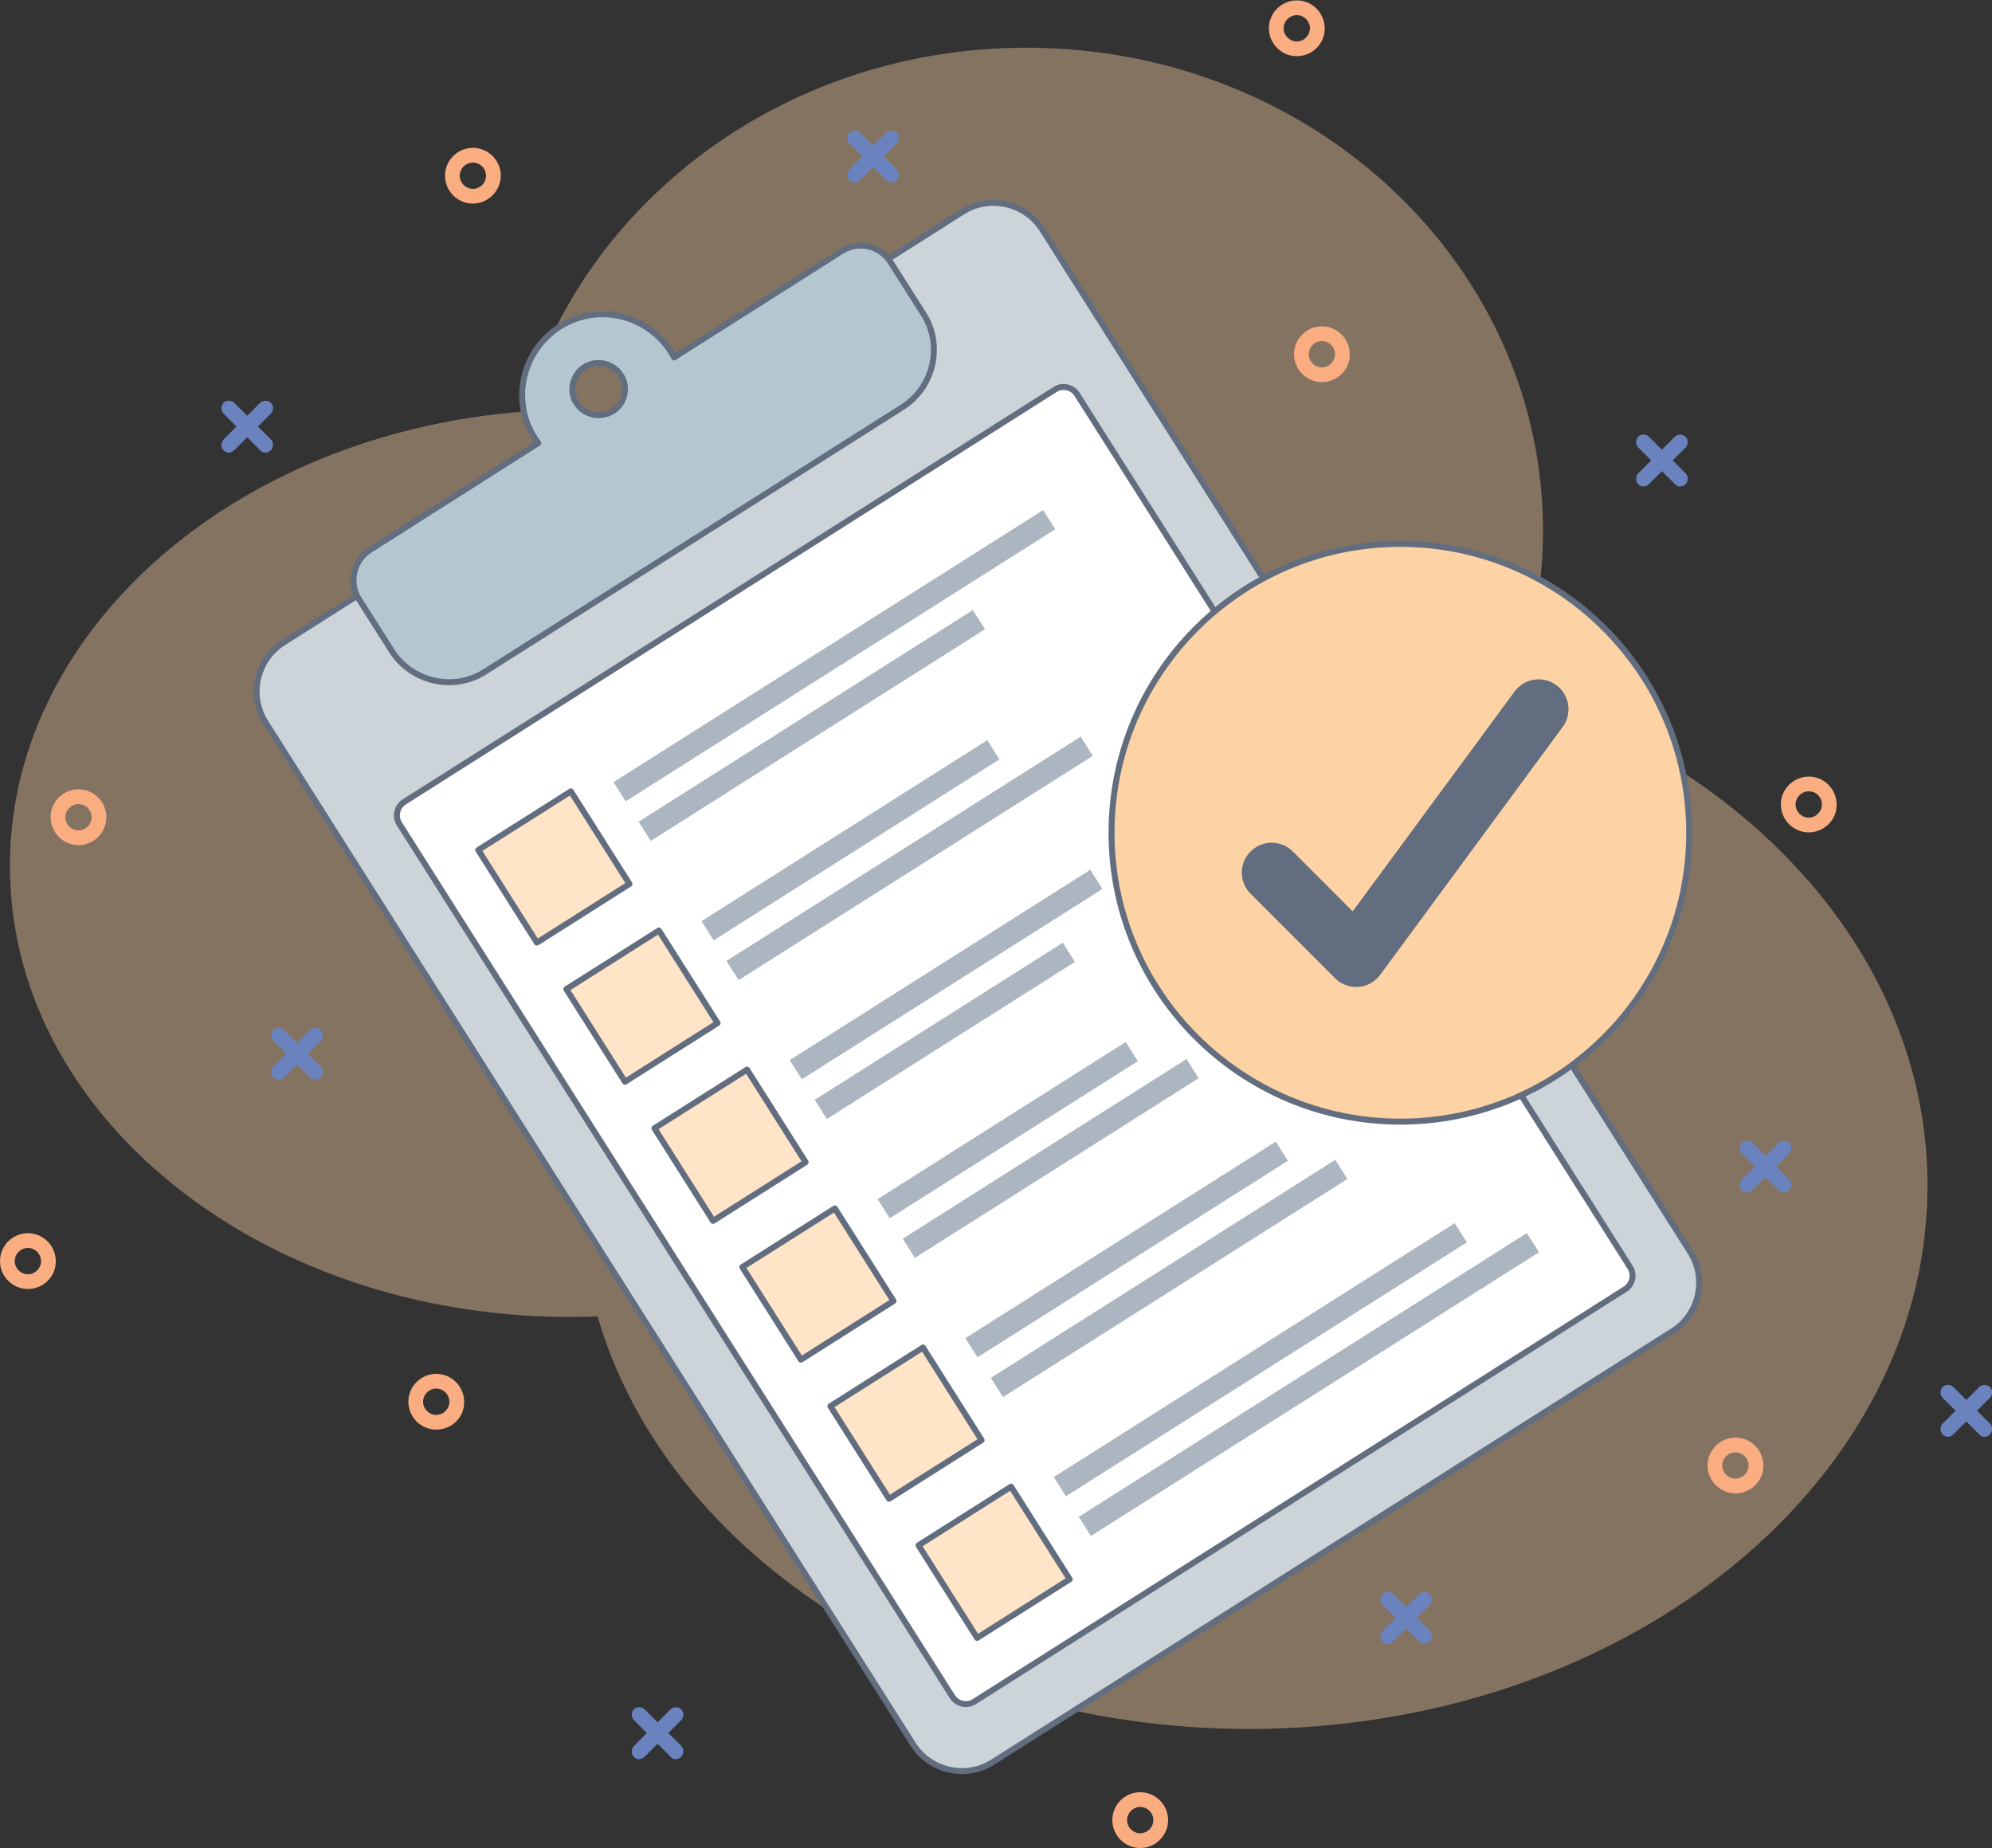 <?xml version="1.0" encoding="utf-8"?>
<!-- Generator: Adobe Illustrator 21.1.0, SVG Export Plug-In . SVG Version: 6.00 Build 0)  -->
<svg version="1.1" id="Layer_1" xmlns="http://www.w3.org/2000/svg" xmlns:xlink="http://www.w3.org/1999/xlink" x="0px" y="0px"
	 viewBox="0 0 500 463.8" style="enable-background:new 0 0 500 463.8;" xml:space="preserve">
<rect x="0" y="0" width="500" height="463.8" fill="#333333" stroke="none"/>
<style type="text/css">
	.st0{opacity:0.4;fill:#FDD2A5;}
	.st1{fill:#CDD4D9;stroke:#626E7F;stroke-width:1.5;stroke-linecap:round;stroke-linejoin:round;stroke-miterlimit:10;}
	.st2{fill:#FFFFFF;stroke:#626E7F;stroke-width:1.5;stroke-linecap:round;stroke-linejoin:round;stroke-miterlimit:10;}
	.st3{fill:#B4C7D1;stroke:#626E7F;stroke-width:1.5;stroke-linecap:round;stroke-linejoin:round;stroke-miterlimit:10;}
	.st4{fill:#FFE4C8;stroke:#626E7F;stroke-width:1.5;stroke-linecap:round;stroke-linejoin:round;stroke-miterlimit:10;}
	.st5{fill:#ACB6C0;}
	.st6{fill:#FDD2A5;stroke:#626E7F;stroke-width:1.5;stroke-linecap:round;stroke-linejoin:round;stroke-miterlimit:10;}
	.st7{fill:none;stroke:#626E7F;stroke-width:15;stroke-linecap:round;stroke-linejoin:round;stroke-miterlimit:10;}
	.st8{fill:#FAAD81;}
	.st9{fill:#6A82BD;}
</style>
<g>
	<path class="st0" d="M2.5,219c1.1,62.9,65.4,112.8,143.6,111.5c1.3,0,2.6-0.1,3.9-0.1c17.6,60.5,86,104.8,167,103.5
		c93.4-1.6,168-63.4,166.8-138.1c-0.9-55.5-43.6-102.4-103.8-122.2c4.9-13.2,7.5-27.4,7.3-42.2c-1.1-67.2-60.3-120.7-132.1-119.4
		c-59.8,1-109.5,39.7-123.8,91.3C58.3,108.9,1.4,159,2.5,219z"/>
	<path class="st1" d="M419.8,334.1L249.1,442.3c-6.7,4.2-15.6,2.2-19.9-4.5L66.6,181.2c-4.2-6.7-2.2-15.6,4.5-19.9L241.7,53.1
		c6.7-4.2,15.6-2.2,19.9,4.5l162.7,256.7C428.5,321,426.5,329.9,419.8,334.1z"/>
	<path class="st2" d="M408,323.5L244.5,427.1c-1.8,1.1-4.2,0.6-5.4-1.2L100.2,206.7c-1.1-1.8-0.6-4.2,1.2-5.4L264.9,97.7
		c1.8-1.1,4.2-0.6,5.4,1.2l138.9,219.2C410.3,319.9,409.8,322.3,408,323.5z"/>
	<path class="st3" d="M211.3,63l-42.1,26.7c-0.2-0.5-0.5-0.9-0.8-1.4c-6-9.4-18.5-12.3-27.9-6.3c-9.4,6-12.3,18.5-6.3,27.9
		c0.3,0.4,0.6,0.9,0.9,1.3L92.9,138c-4.2,2.7-5.4,8.2-2.8,12.4l8.2,12.9c5,7.9,15.6,10.3,23.4,5.3l104.8-66.4
		c7.9-5,10.3-15.6,5.3-23.4l-8.2-12.9C221,61.6,215.5,60.4,211.3,63z M153.8,103.2c-3.1,1.9-7.1,1-9.1-2s-1-7.1,2-9.1
		c3.1-1.9,7.1-1,9.1,2S156.9,101.3,153.8,103.2z"/>
	
		<rect x="125.3" y="203.7" transform="matrix(0.845 -0.535 0.535 0.845 -94.811 108.239)" class="st4" width="27.5" height="27.5"/>
	
		<rect x="145.6" y="161.6" transform="matrix(0.845 -0.535 0.535 0.845 -55.487 137.634)" class="st5" width="127.6" height="5.7"/>
	
		<rect x="154.1" y="179.1" transform="matrix(0.845 -0.535 0.535 0.845 -65.754 137.339)" class="st5" width="99.3" height="5.7"/>
	
		<rect x="147.4" y="238.6" transform="matrix(0.845 -0.535 0.535 0.845 -110.047 125.489)" class="st4" width="27.5" height="27.5"/>
	
		<rect x="171" y="207.9" transform="matrix(0.845 -0.535 0.535 0.845 -79.65 146.998)" class="st5" width="84.9" height="5.7"/>
	
		<rect x="175.7" y="212.4" transform="matrix(0.845 -0.535 0.535 0.845 -79.744 155.689)" class="st5" width="105.2" height="5.7"/>
	
		<rect x="169.5" y="273.5" transform="matrix(0.845 -0.535 0.535 0.845 -125.282 142.739)" class="st4" width="27.5" height="27.5"/>
	
		<rect x="192.8" y="241.6" transform="matrix(0.845 -0.535 0.535 0.845 -93.966 165.06)" class="st5" width="89.3" height="5.7"/>
	
		<rect x="200.3" y="255.7" transform="matrix(0.845 -0.535 0.535 0.845 -101.564 167.123)" class="st5" width="73.7" height="5.7"/>
	
		<rect x="191.6" y="308.3" transform="matrix(0.845 -0.535 0.535 0.845 -140.517 159.989)" class="st4" width="27.5" height="27.5"/>
	
		<rect x="216.1" y="280.6" transform="matrix(0.845 -0.535 0.535 0.845 -112.446 179.445)" class="st5" width="73.7" height="5.7"/>
	
		<rect x="221.6" y="287.7" transform="matrix(0.845 -0.535 0.535 0.845 -114.581 186.332)" class="st5" width="84.3" height="5.7"/>
	
		<rect x="213.7" y="343.2" transform="matrix(0.845 -0.535 0.535 0.845 -155.752 177.239)" class="st4" width="27.5" height="27.5"/>
	
		<rect x="236.7" y="310.5" transform="matrix(0.845 -0.535 0.535 0.845 -123.821 200.104)" class="st5" width="92.2" height="5.7"/>
	
		<rect x="242.3" y="317.8" transform="matrix(0.845 -0.535 0.535 0.845 -126.058 206.901)" class="st5" width="102.3" height="5.7"/>
	
		<rect x="235.8" y="378.1" transform="matrix(0.845 -0.535 0.535 0.845 -170.988 194.489)" class="st4" width="27.5" height="27.5"/>
	
		<rect x="256.8" y="338.2" transform="matrix(0.845 -0.535 0.535 0.845 -133.439 222.315)" class="st5" width="119.1" height="5.7"/>
	
		<rect x="262" y="344.4" transform="matrix(0.845 -0.535 0.535 0.845 -134.866 229.828)" class="st5" width="133.1" height="5.7"/>
	<circle class="st6" cx="351.5" cy="209" r="72.5"/>
	<polyline class="st7" points="319.2,219 340.4,240.2 386.2,178 	"/>
	<path class="st8" d="M331.8,95.9c-3.9,0-7-3.2-7-7c0-3.9,3.2-7,7-7c3.9,0,7,3.2,7,7C338.9,92.7,335.7,95.9,331.8,95.9z M331.8,85.6
		c-1.8,0-3.3,1.5-3.3,3.3c0,1.8,1.5,3.3,3.3,3.3s3.3-1.5,3.3-3.3C335.1,87,333.6,85.6,331.8,85.6z"/>
	<path class="st8" d="M454,208.9c-3.9,0-7-3.2-7-7c0-3.9,3.2-7,7-7c3.9,0,7,3.2,7,7C461.1,205.7,457.9,208.9,454,208.9z M454,198.6
		c-1.8,0-3.3,1.5-3.3,3.3c0,1.8,1.5,3.3,3.3,3.3s3.3-1.5,3.3-3.3C457.3,200,455.8,198.6,454,198.6z"/>
	<g>
		<path class="st9" d="M421.7,122.1c-0.5,0-1-0.2-1.3-0.6l-9.2-9.2c-0.7-0.7-0.7-1.9,0-2.7c0.7-0.7,1.9-0.7,2.7,0l9.2,9.2
			c0.7,0.7,0.7,1.9,0,2.7C422.7,121.9,422.2,122.1,421.7,122.1z"/>
		<path class="st9" d="M412.5,122.1c-0.5,0-1-0.2-1.3-0.6c-0.7-0.7-0.7-1.9,0-2.7l9.2-9.2c0.7-0.7,1.9-0.7,2.7,0
			c0.7,0.7,0.7,1.9,0,2.7l-9.2,9.2C413.5,121.9,413,122.1,412.5,122.1z"/>
	</g>
	<path class="st8" d="M109.5,358.8c-3.9,0-7-3.2-7-7c0-3.9,3.2-7,7-7c3.9,0,7,3.2,7,7C116.6,355.7,113.4,358.8,109.5,358.8z
		 M109.5,348.5c-1.8,0-3.3,1.5-3.3,3.3s1.5,3.3,3.3,3.3c1.8,0,3.3-1.5,3.3-3.3S111.3,348.5,109.5,348.5z"/>
	<g>
		<path class="st9" d="M79.1,271c-0.5,0-1-0.2-1.3-0.6l-9.2-9.2c-0.7-0.7-0.7-1.9,0-2.7c0.7-0.7,1.9-0.7,2.7,0l9.2,9.2
			c0.7,0.7,0.7,1.9,0,2.7C80.1,270.8,79.6,271,79.1,271z"/>
		<path class="st9" d="M69.9,271c-0.5,0-1-0.2-1.3-0.6c-0.7-0.7-0.7-1.9,0-2.7l9.2-9.2c0.7-0.7,1.9-0.7,2.7,0c0.7,0.7,0.7,1.9,0,2.7
			l-9.2,9.2C70.9,270.8,70.4,271,69.9,271z"/>
	</g>
	<path class="st8" d="M19.7,212.1c-3.9,0-7-3.2-7-7c0-3.9,3.2-7,7-7c3.9,0,7,3.2,7,7C26.7,209,23.5,212.1,19.7,212.1z M19.7,201.8
		c-1.8,0-3.3,1.5-3.3,3.3s1.5,3.3,3.3,3.3c1.8,0,3.3-1.5,3.3-3.3S21.5,201.8,19.7,201.8z"/>
	<g>
		<path class="st9" d="M66.6,113.6c-0.5,0-1-0.2-1.3-0.6l-9.2-9.2c-0.7-0.7-0.7-1.9,0-2.7c0.7-0.7,1.9-0.7,2.7,0l9.2,9.2
			c0.7,0.7,0.7,1.9,0,2.7C67.5,113.4,67.1,113.6,66.6,113.6z"/>
		<path class="st9" d="M57.4,113.6c-0.5,0-1-0.2-1.3-0.6c-0.7-0.7-0.7-1.9,0-2.7l9.2-9.2c0.7-0.7,1.9-0.7,2.7,0
			c0.7,0.7,0.7,1.9,0,2.7l-9.2,9.2C58.3,113.4,57.8,113.6,57.4,113.6z"/>
	</g>
	<path class="st8" d="M435.6,374.8c-3.9,0-7-3.2-7-7c0-3.9,3.2-7,7-7c3.9,0,7,3.2,7,7C442.7,371.6,439.5,374.8,435.6,374.8z
		 M435.6,364.5c-1.8,0-3.3,1.5-3.3,3.3s1.5,3.3,3.3,3.3s3.3-1.5,3.3-3.3S437.4,364.5,435.6,364.5z"/>
	<g>
		<path class="st9" d="M357.5,412.6c-0.5,0-1-0.2-1.3-0.6l-9.2-9.2c-0.7-0.7-0.7-1.9,0-2.7c0.7-0.7,1.9-0.7,2.7,0l9.2,9.2
			c0.7,0.7,0.7,1.9,0,2.7C358.4,412.4,358,412.6,357.5,412.6z"/>
		<path class="st9" d="M348.3,412.6c-0.5,0-1-0.2-1.3-0.6c-0.7-0.7-0.7-1.9,0-2.7l9.2-9.2c0.7-0.7,1.9-0.7,2.7,0
			c0.7,0.7,0.7,1.9,0,2.7l-9.2,9.2C349.2,412.4,348.7,412.6,348.3,412.6z"/>
	</g>
	<path class="st8" d="M118.7,51.1c-3.9,0-7-3.2-7-7c0-3.9,3.2-7,7-7c3.9,0,7,3.2,7,7C125.7,47.9,122.5,51.1,118.7,51.1z M118.7,40.8
		c-1.8,0-3.3,1.5-3.3,3.3s1.5,3.3,3.3,3.3c1.8,0,3.3-1.5,3.3-3.3S120.5,40.8,118.7,40.8z"/>
	<g>
		<path class="st9" d="M223.7,45.8c-0.5,0-1-0.2-1.3-0.6l-9.2-9.2c-0.7-0.7-0.7-1.9,0-2.7c0.7-0.7,1.9-0.7,2.7,0l9.2,9.2
			c0.7,0.7,0.7,1.9,0,2.7C224.7,45.6,224.2,45.8,223.7,45.8z"/>
		<path class="st9" d="M214.5,45.8c-0.5,0-1-0.2-1.3-0.6c-0.7-0.7-0.7-1.9,0-2.7l9.2-9.2c0.7-0.7,1.9-0.7,2.7,0
			c0.7,0.7,0.7,1.9,0,2.7l-9.2,9.2C215.5,45.6,215,45.8,214.5,45.8z"/>
	</g>
	<path class="st8" d="M325.5,14.1c-3.9,0-7-3.2-7-7c0-3.9,3.2-7,7-7c3.9,0,7,3.2,7,7C332.6,10.9,329.4,14.1,325.5,14.1z M325.5,3.8
		c-1.8,0-3.3,1.5-3.3,3.3s1.5,3.3,3.3,3.3s3.3-1.5,3.3-3.3S327.3,3.8,325.5,3.8z"/>
	<g>
		<path class="st9" d="M447.7,299.3c-0.5,0-1-0.2-1.3-0.6l-9.2-9.2c-0.7-0.7-0.7-1.9,0-2.7c0.7-0.7,1.9-0.7,2.7,0l9.2,9.2
			c0.7,0.7,0.7,1.9,0,2.7C448.7,299.1,448.2,299.3,447.7,299.3z"/>
		<path class="st9" d="M438.5,299.3c-0.5,0-1-0.2-1.3-0.6c-0.7-0.7-0.7-1.9,0-2.7l9.2-9.2c0.7-0.7,1.9-0.7,2.7,0
			c0.7,0.7,0.7,1.9,0,2.7l-9.2,9.2C439.5,299.1,439,299.3,438.5,299.3z"/>
	</g>
	<path class="st8" d="M286.2,463.8c-3.9,0-7-3.2-7-7c0-3.9,3.2-7,7-7c3.9,0,7,3.2,7,7C293.2,460.6,290.1,463.8,286.2,463.8z
		 M286.2,453.5c-1.8,0-3.3,1.5-3.3,3.3s1.5,3.3,3.3,3.3s3.3-1.5,3.3-3.3S288,453.5,286.2,453.5z"/>
	<g>
		<path class="st9" d="M169.6,441.5c-0.5,0-1-0.2-1.3-0.6l-9.2-9.2c-0.7-0.7-0.7-1.9,0-2.7c0.7-0.7,1.9-0.7,2.7,0l9.2,9.2
			c0.7,0.7,0.7,1.9,0,2.7C170.6,441.3,170.1,441.5,169.6,441.5z"/>
		<path class="st9" d="M160.4,441.5c-0.5,0-1-0.2-1.3-0.6c-0.7-0.7-0.7-1.9,0-2.7l9.2-9.2c0.7-0.7,1.9-0.7,2.7,0
			c0.7,0.7,0.7,1.9,0,2.7l-9.2,9.2C161.3,441.3,160.9,441.5,160.4,441.5z"/>
	</g>
	<g>
		<path class="st9" d="M498.1,360.6c-0.5,0-1-0.2-1.3-0.6l-9.2-9.2c-0.7-0.7-0.7-1.9,0-2.7c0.7-0.7,1.9-0.7,2.7,0l9.2,9.2
			c0.7,0.7,0.7,1.9,0,2.7C499.1,360.4,498.6,360.6,498.1,360.6z"/>
		<path class="st9" d="M488.9,360.6c-0.5,0-1-0.2-1.3-0.6c-0.7-0.7-0.7-1.9,0-2.7l9.2-9.2c0.7-0.7,1.9-0.7,2.7,0
			c0.7,0.7,0.7,1.9,0,2.7l-9.2,9.2C489.9,360.4,489.4,360.6,488.9,360.6z"/>
	</g>
	<path class="st8" d="M7,323.5c-3.9,0-7-3.2-7-7c0-3.9,3.2-7,7-7c3.9,0,7,3.2,7,7C14.1,320.3,10.9,323.5,7,323.5z M7,313.2
		c-1.8,0-3.3,1.5-3.3,3.3s1.5,3.3,3.3,3.3s3.3-1.5,3.3-3.3S8.8,313.2,7,313.2z"/>
</g>
</svg>
